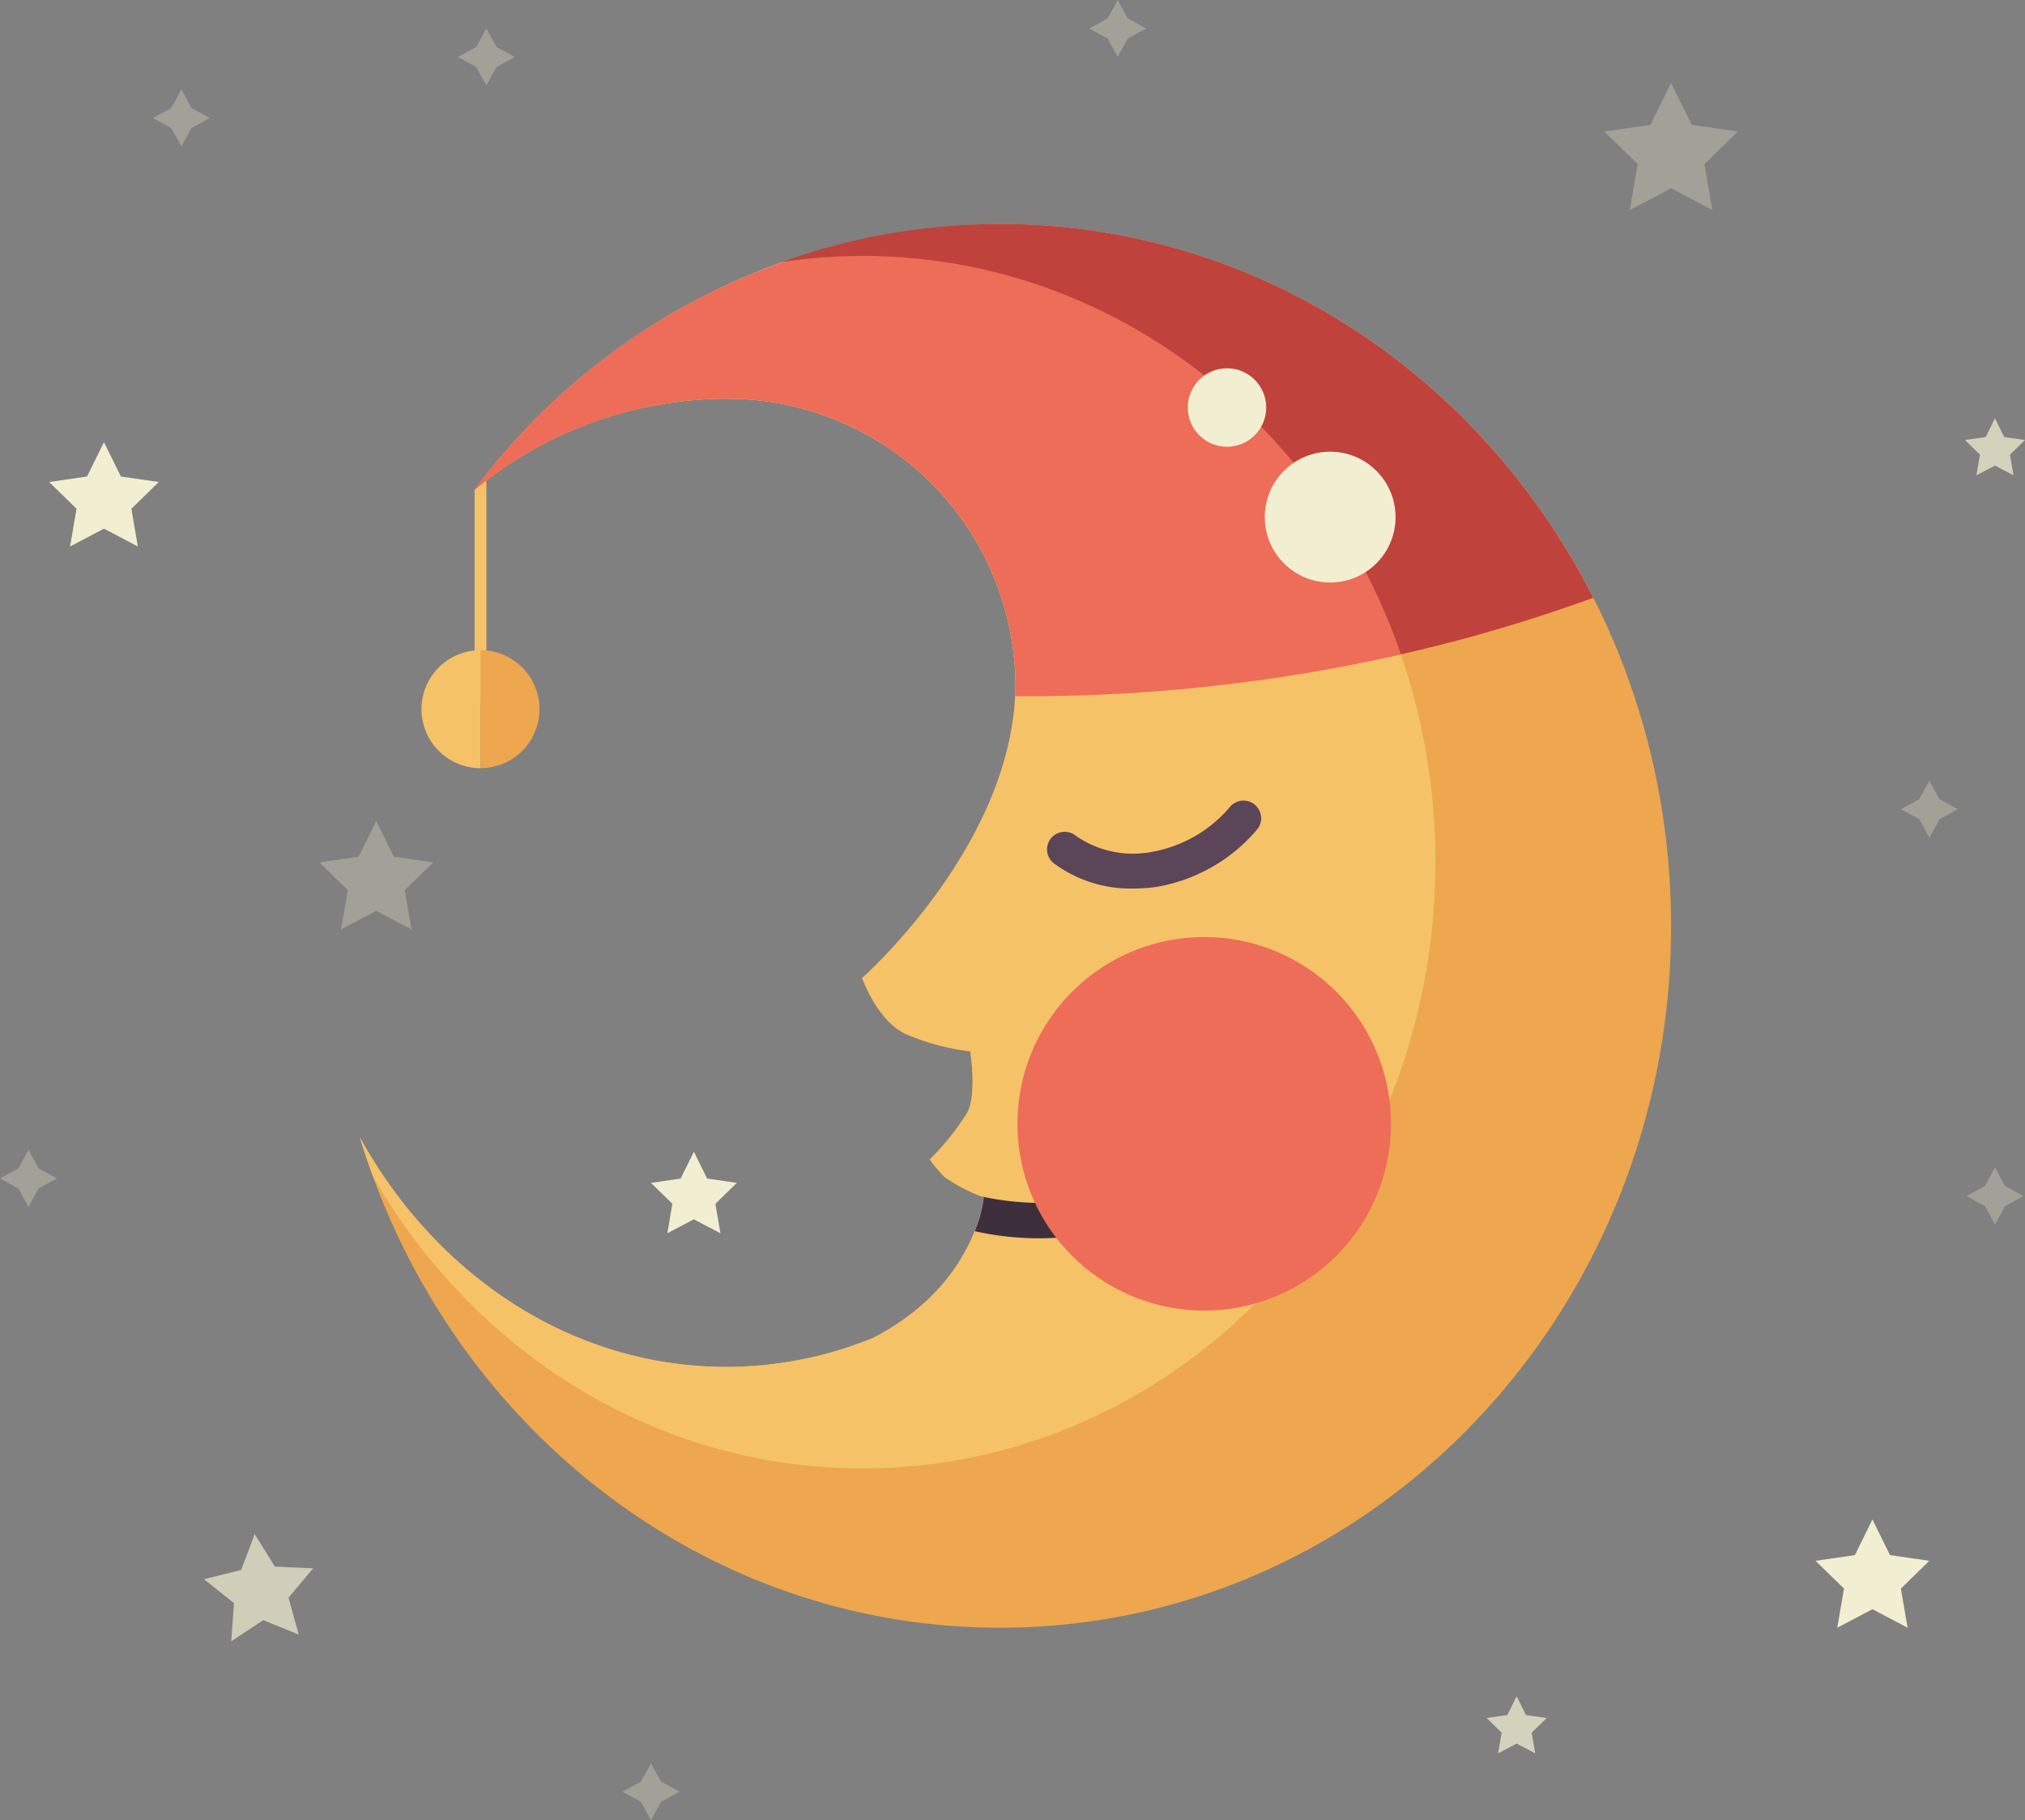 <svg xmlns="http://www.w3.org/2000/svg" width="149.99" height="134.828" viewBox="0 0 149.99 134.828">
  <rect x="0" y="0" width="149.99" height="134.828" fill="#808080" stroke="none"/>
  <g id="Сгруппировать_3683" data-name="Сгруппировать 3683" transform="translate(-782.722 436.075)">
    <path id="Контур_10845" data-name="Контур 10845" d="M809.739-259.534l2.628,1.065-.754-2.734,1.825-2.171-2.833-.128-1.5-2.406-1,2.655-2.752.684,2.216,1.769-.2,2.829Z" transform="translate(-7.52 -56.532)" fill="#f2eed1" opacity="0.7"/>
    <path id="Контур_10846" data-name="Контур 10846" d="M792.233-380.623l2.51,1.32-.479-2.795,2.03-1.979-2.806-.408-1.255-2.543-1.255,2.543-2.806.408,2.03,1.979-.479,2.795Z" transform="translate(-1.811 -16.294)" fill="#f2eed1"/>
    <path id="Контур_10847" data-name="Контур 10847" d="M1002.893-386.179l1.375.723-.263-1.531,1.112-1.084-1.537-.223-.687-1.393-.687,1.393-1.537.223,1.112,1.084-.263,1.531Z" transform="translate(-72.406 -15.41)" fill="#f2eed1" opacity="0.74"/>
    <path id="Контур_10848" data-name="Контур 10848" d="M949.84-244.419l1.375.723-.262-1.531,1.112-1.084-1.537-.223-.687-1.393-.687,1.393-1.537.223,1.112,1.084-.263,1.531Z" transform="translate(-54.781 -62.506)" fill="#f2eed1" opacity="0.74"/>
    <path id="Контур_10849" data-name="Контур 10849" d="M802.536-424.78l1.364.746-1.364.746-.746,1.364-.746-1.364-1.364-.746,1.364-.746.746-1.364Z" transform="translate(-5.634 -3.299)" fill="#f2eed1" opacity="0.3"/>
    <path id="Контур_10850" data-name="Контур 10850" d="M1003.7-305.2l1.364.746-1.364.746-.746,1.364-.746-1.364-1.364-.746,1.364-.746.746-1.364Z" transform="translate(-72.463 -43.026)" fill="#f2eed1" opacity="0.3"/>
    <path id="Контур_10851" data-name="Контур 10851" d="M854.621-239.126l1.364.746-1.364.746-.746,1.364-.746-1.364-1.364-.746,1.364-.746.746-1.364Z" transform="translate(-22.937 -64.977)" fill="#f2eed1" opacity="0.3"/>
    <path id="Контур_10852" data-name="Контур 10852" d="M906.389-434.71l1.364.746-1.364.746-.746,1.364-.746-1.364-1.364-.746,1.364-.746.746-1.364Z" transform="translate(-40.136 0)" fill="#f2eed1" opacity="0.3"/>
    <path id="Контур_10853" data-name="Контур 10853" d="M836.365-431.55l1.364.746-1.364.746-.746,1.364-.746-1.364-1.364-.746,1.364-.746.746-1.364Z" transform="translate(-16.872 -1.05)" fill="#f2eed1" opacity="0.3"/>
    <path id="Контур_10854" data-name="Контур 10854" d="M785.578-307.156l1.364.746-1.364.746-.746,1.364-.746-1.364-1.364-.746,1.364-.746.746-1.364Z" transform="translate(0 -42.376)" fill="#f2eed1" opacity="0.3"/>
    <path id="Контур_10855" data-name="Контур 10855" d="M996.424-348.113l1.364.746-1.364.746-.746,1.364-.746-1.364-1.364-.746,1.364-.746.746-1.364Z" transform="translate(-70.047 -28.769)" fill="#f2eed1" opacity="0.3"/>
    <path id="Контур_10856" data-name="Контур 10856" d="M822.36-338.357l-2.607,1.371.5-2.9-2.109-2.056,2.915-.423,1.3-2.641,1.3,2.641,2.915.423-2.109,2.056.5,2.9Z" transform="translate(-11.767 -30.253)" fill="#f2eed1" opacity="0.3"/>
    <path id="Контур_10857" data-name="Контур 10857" d="M988.313-260.887l-2.607,1.371.5-2.9-2.109-2.056,2.915-.423,1.3-2.641,1.3,2.641,2.915.423-2.109,2.056.5,2.9Z" transform="translate(-66.9 -55.99)" fill="#f2eed1"/>
    <path id="Контур_10858" data-name="Контур 10858" d="M965.615-419.068l-3.056,1.607.584-3.4-2.472-2.41,3.416-.5,1.528-3.1,1.528,3.1,3.416.5-2.472,2.41.584,3.4Z" transform="translate(-59.118 -3.059)" fill="#f2eed1" opacity="0.3"/>
    <path id="Контур_10859" data-name="Контур 10859" d="M858.1-303.315l-1.964,1.032.375-2.186-1.589-1.548,2.2-.319.982-1.989.982,1.989,2.2.319-1.589,1.548.375,2.186Z" transform="translate(-23.987 -42.44)" fill="#f2eed1"/>
    <g id="Сгруппировать_3682" data-name="Сгруппировать 3682" transform="translate(809.382 -419.477)">
      <path id="Контур_10860" data-name="Контур 10860" d="M835.918-382.833v.213l-.554.519v15.426a.436.436,0,0,0,.436.435.435.435,0,0,0,.435-.435v-16.158Z" transform="translate(-826.871 401.789)" fill="#f5c268"/>
      <path id="Контур_10861" data-name="Контур 10861" d="M829.472-359.586a4.371,4.371,0,0,0,4.371,4.371v-8.741A4.371,4.371,0,0,0,829.472-359.586Z" transform="translate(-824.914 395.518)" fill="#f5c268"/>
      <path id="Контур_10862" data-name="Контур 10862" d="M836.017-355.216a4.371,4.371,0,0,0,4.37-4.371,4.371,4.371,0,0,0-4.37-4.371Z" transform="translate(-827.088 395.518)" fill="#eea74e"/>
      <path id="Контур_10863" data-name="Контур 10863" d="M870.053-411.22a48.851,48.851,0,0,0-38.986,19.755,29.46,29.46,0,0,1,18.711-6.825c.387,0,.771.017,1.155.033a21.328,21.328,0,0,1,20.27,21.075c0,11.818-11.358,21.806-11.358,21.806s1.1,3.133,3.2,4.134a17.57,17.57,0,0,0,4.807,1.3s.5,3.1-.2,4.507a19.2,19.2,0,0,1-2.8,3.505,11.85,11.85,0,0,0,1.1,1.3,13.405,13.405,0,0,0,2.9,1.5s-.559,6.51-8.232,10.427a28.71,28.71,0,0,1-10.849,2.131c-11.462,0-21.509-6.8-27.132-17.007C829-322.517,847.82-307.25,870.053-307.25c27.453,0,49.708-23.274,49.708-51.985S897.506-411.22,870.053-411.22Z" transform="translate(-822.646 411.22)" fill="#eea74e"/>
      <path id="Контур_10864" data-name="Контур 10864" d="M859.89-407.685a40.4,40.4,0,0,0-5.955.443,49.389,49.389,0,0,0-18.383,11.78,24.1,24.1,0,0,1,7.035-1.053c.331,0,.658.015.986.029.064,0,.128.011.192.015a28.557,28.557,0,0,1,6.012-.644c.387,0,.771.017,1.155.033a21.327,21.327,0,0,1,20.27,21.075c0,11.818-11.358,21.806-11.358,21.806s1.1,3.133,3.2,4.134a17.571,17.571,0,0,0,4.807,1.3s.5,3.1-.2,4.507a19.2,19.2,0,0,1-2.8,3.505,11.849,11.849,0,0,0,1.1,1.3,13.405,13.405,0,0,0,2.9,1.5s-.559,6.51-8.232,10.427a28.71,28.71,0,0,1-10.849,2.131c-11.462,0-21.509-6.8-27.132-17.007.3,1,.638,1.975.994,2.944,7.444,12.941,20.892,21.585,36.251,21.585,23.428,0,42.421-20.106,42.421-44.908S883.319-407.685,859.89-407.685Z" transform="translate(-822.646 410.046)" fill="#f5c268"/>
      <path id="Контур_10865" data-name="Контур 10865" d="M874.243-411.22a48.851,48.851,0,0,0-38.986,19.755,29.46,29.46,0,0,1,18.711-6.825c.387,0,.771.017,1.155.033a21.328,21.328,0,0,1,20.27,21.075c0,.312-.012.621-.027.93a124.018,124.018,0,0,0,15.95-.907,120.09,120.09,0,0,0,26.866-6.383C909.838-400,893.3-411.22,874.243-411.22Z" transform="translate(-826.836 411.22)" fill="#ee6d58"/>
      <path id="Контур_10866" data-name="Контур 10866" d="M905.327-340.758a9.544,9.544,0,0,1-6.018-1.907,1.307,1.307,0,0,1-.128-1.844,1.308,1.308,0,0,1,1.836-.136,7.407,7.407,0,0,0,5.467,1.2,9.832,9.832,0,0,0,5.9-3.326,1.308,1.308,0,0,1,1.836-.217,1.307,1.307,0,0,1,.217,1.836,12.47,12.47,0,0,1-7.643,4.3A12.247,12.247,0,0,1,905.327-340.758Z" transform="translate(-847.966 389.973)" fill="#5b4559"/>
      <g id="Сгруппировать_3681" data-name="Сгруппировать 3681" transform="translate(27.897)">
        <path id="Контур_10867" data-name="Контур 10867" d="M928.939-361.94c.992-.173,1.975-.361,2.953-.556Q930.426-362.2,928.939-361.94Z" transform="translate(-885.856 395.033)" fill="#bf423c"/>
        <path id="Контур_10868" data-name="Контур 10868" d="M924.195-361.081c.787-.116,1.564-.248,2.343-.379C925.76-361.328,924.981-361.2,924.195-361.081Z" transform="translate(-884.28 394.689)" fill="#bf423c"/>
        <path id="Контур_10869" data-name="Контур 10869" d="M869.5-408.417a40.4,40.4,0,0,1,5.955-.443c18.315,0,33.919,12.288,39.857,29.5q-1.517.345-3.058.655a116.887,116.887,0,0,0,17.3-4.839c-8.343-16.46-24.885-27.677-43.939-27.677a47.6,47.6,0,0,0-16.121,2.8Z" transform="translate(-866.108 411.22)" fill="#bf423c"/>
        <path id="Контур_10870" data-name="Контур 10870" d="M864.422-405.661l.007.005c1.108-.5,2.234-.953,3.382-1.364Q866.088-406.4,864.422-405.661Z" transform="translate(-864.422 409.825)" fill="#bf423c"/>
        <path id="Контур_10871" data-name="Контур 10871" d="M913.616-359.744q-1.239.12-2.471.218Q912.376-359.622,913.616-359.744Z" transform="translate(-879.944 394.119)" fill="#bf423c"/>
        <path id="Контур_10872" data-name="Контур 10872" d="M917.93-360.216q-1.284.156-2.56.281C916.221-360.02,917.074-360.112,917.93-360.216Z" transform="translate(-881.348 394.276)" fill="#bf423c"/>
      </g>
      <path id="Контур_10873" data-name="Контур 10873" d="M902.477-304.366a20.646,20.646,0,0,1-11.142.647l.178.071a10.154,10.154,0,0,1-.678,2.5,21.481,21.481,0,0,0,4.8.528,24.161,24.161,0,0,0,7.671-1.271,1.307,1.307,0,0,0,.825-1.655A1.305,1.305,0,0,0,902.477-304.366Z" transform="translate(-845.299 375.744)" fill="#3e2f3c"/>
      <path id="Контур_10874" data-name="Контур 10874" d="M923.246-318.3a13.835,13.835,0,0,1-13.835,13.834A13.835,13.835,0,0,1,895.576-318.3a13.835,13.835,0,0,1,13.835-13.835A13.835,13.835,0,0,1,923.246-318.3Z" transform="translate(-846.875 384.945)" fill="#ee6d58"/>
      <circle id="Эллипс_741" data-name="Эллипс 741" cx="2.906" cy="2.906" r="2.906" transform="translate(61.316 10.682)" fill="#f2eed1"/>
      <circle id="Эллипс_742" data-name="Эллипс 742" cx="4.844" cy="4.844" r="4.844" transform="translate(65.014 21.704) rotate(-45)" fill="#f2eed1"/>
    </g>
  </g>
</svg>
